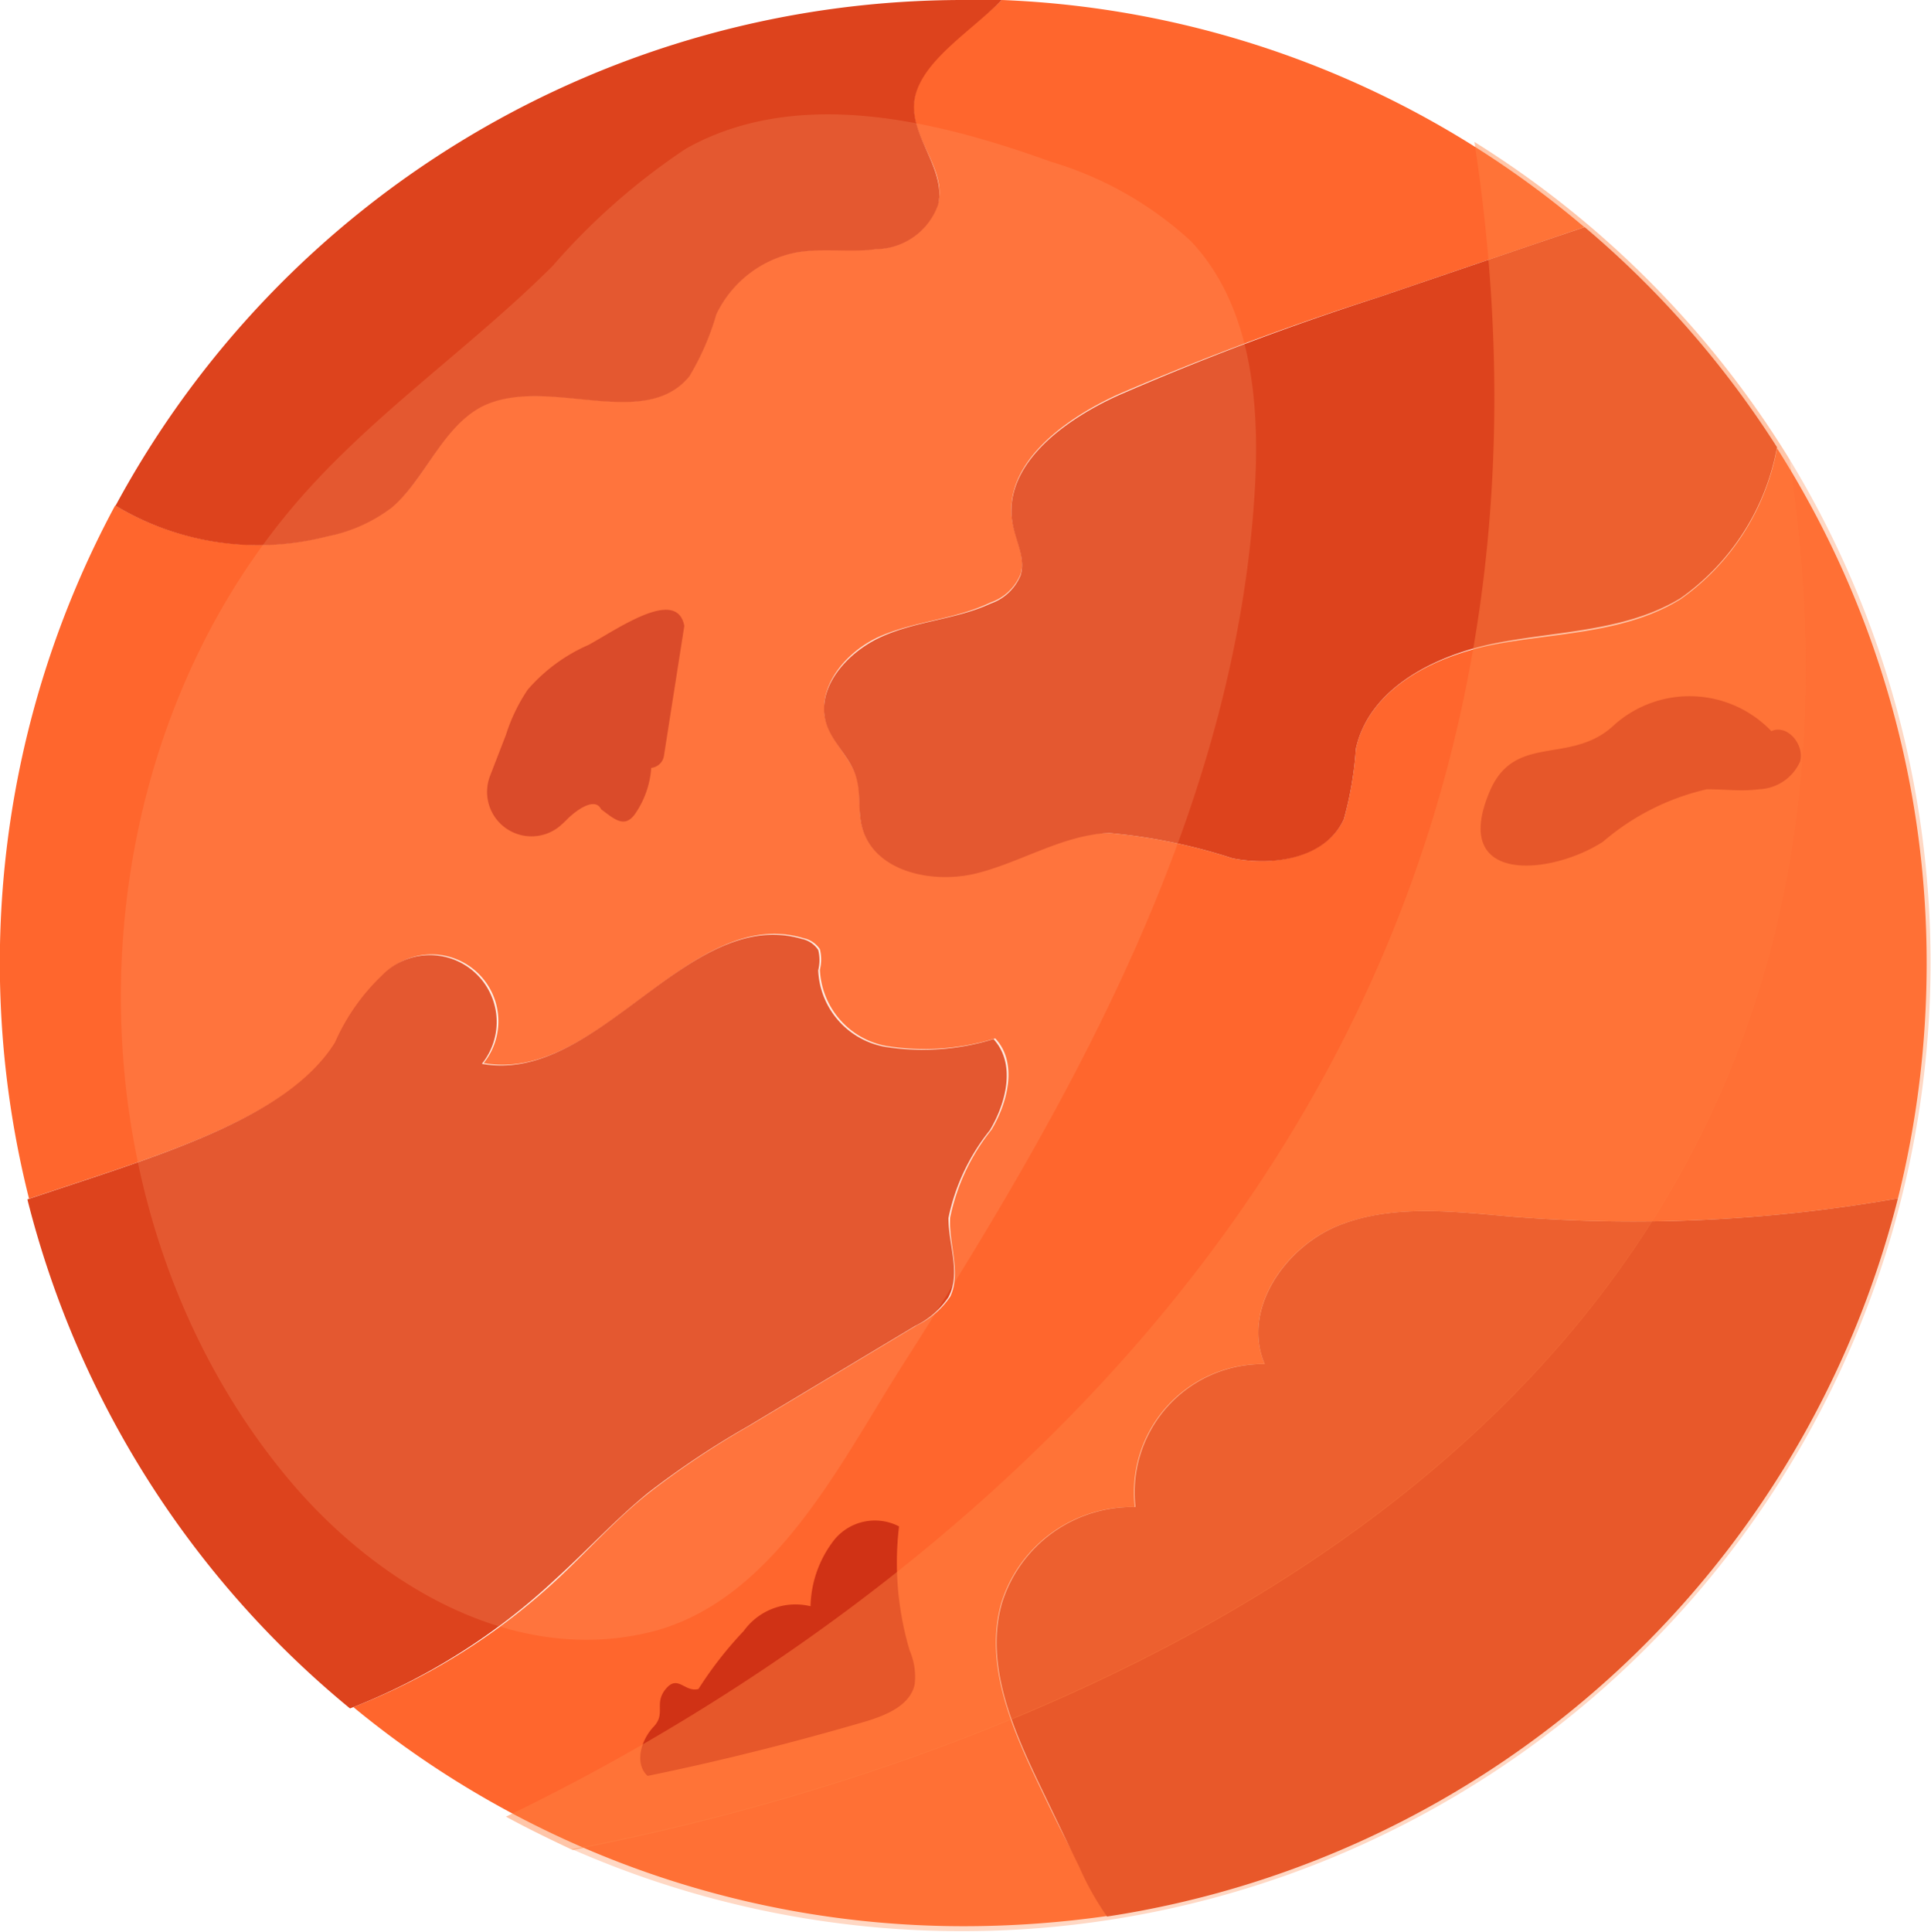 <svg xmlns="http://www.w3.org/2000/svg" viewBox="0 0 57.82 57.84"><defs><style>.cls-1{fill:#ff662d;}.cls-2{fill:#dd431d;}.cls-3{fill:#d03215;}.cls-4,.cls-5{fill:#ff8345;}.cls-4{opacity:0.46;}.cls-5{opacity:0.32;}.cls-6{fill:#fea77a;opacity:0.21;}</style></defs><title>Asset 2</title><g id="Layer_2" data-name="Layer 2"><g id="BACKGROUND_2" data-name="BACKGROUND 2"><path class="cls-1" d="M31.14,53.5c-.83-1.73-1.68-3.66-1.16-5.5a4.09,4.09,0,0,1,4-2.88,3.84,3.84,0,0,1,3.89-4.28c-.7-1.62.6-3.52,2.24-4.16s3.46-.4,5.21-.25a45.73,45.73,0,0,0,11.51-.55,29.11,29.11,0,0,0,.86-7,28.72,28.72,0,0,0-4.48-15.46,7.1,7.1,0,0,1-2.89,4.52c-1.61,1-3.6,1-5.45,1.33S41,20.58,40.6,22.42a10.46,10.46,0,0,1-.36,2.11c-.55,1.14-2.09,1.41-3.33,1.17a16.76,16.76,0,0,0-3.71-.76c-1.37,0-2.6.84-3.93,1.17s-3.08,0-3.45-1.35c-.15-.52,0-1.09-.21-1.6s-.66-.94-.85-1.47c-.37-1.08.57-2.2,1.62-2.65s2.24-.5,3.28-1a1.49,1.49,0,0,0,.9-.85c.15-.49-.13-1-.23-1.49-.36-1.77,1.5-3.14,3.15-3.89A83,83,0,0,1,41.27,8.9L46,7.29l1.44-.49A28.69,28.69,0,0,0,30,0c-.93.9-2.36,1.74-2.61,2.89s1,2.14.69,3.23a2,2,0,0,1-1.86,1.33c-.81.09-1.64-.05-2.44.11a3.36,3.36,0,0,0-2.34,1.84,7.76,7.76,0,0,1-.81,1.86c-1.38,1.68-4.31-.09-6.24.92-1.18.62-1.62,2.12-2.66,3a4.68,4.68,0,0,1-1.94.87,8.3,8.3,0,0,1-6.34-.92A28.9,28.9,0,0,0,.87,35.89c3.76-1.27,7.76-2.37,9.21-4.7a6.24,6.24,0,0,1,1.4-2,2,2,0,0,1,3,2.64c3.5.62,6.17-4.76,9.58-3.74a.78.78,0,0,1,.49.33,1.25,1.25,0,0,1,0,.61,2.43,2.43,0,0,0,2,2.29,7.2,7.2,0,0,0,3.25-.23c.67.71.39,1.89-.11,2.73a6.18,6.18,0,0,0-1.24,2.63c-.05.8.34,1.66,0,2.37a2.51,2.51,0,0,1-1,.86l-5,3a25.75,25.75,0,0,0-3,2c-1,.79-1.82,1.72-2.73,2.57a19.14,19.14,0,0,1-6.14,3.86,28.72,28.72,0,0,0,18.32,6.56,30.26,30.26,0,0,0,4.28-.31,8.47,8.47,0,0,1-.84-1.5C31.9,55.09,31.52,54.29,31.14,53.5Z"/><path class="cls-2" d="M9.8,16.06a4.68,4.68,0,0,0,1.94-.87c1-.86,1.48-2.36,2.66-3,1.93-1,4.86.76,6.24-.92a7.76,7.76,0,0,0,.81-1.86,3.36,3.36,0,0,1,2.34-1.84c.8-.16,1.63,0,2.44-.11a2,2,0,0,0,1.86-1.33c.26-1.09-.93-2.13-.69-3.23S29.08.93,30,0c-.38,0-.77,0-1.16,0A28.84,28.84,0,0,0,3.46,15.14,8.3,8.3,0,0,0,9.8,16.06Z"/><path class="cls-2" d="M41.27,8.9a83,83,0,0,0-7.79,2.94c-1.65.75-3.51,2.12-3.15,3.89.1.5.38,1,.23,1.49a1.49,1.49,0,0,1-.9.85c-1,.47-2.23.52-3.28,1s-2,1.57-1.62,2.65c.19.53.66.93.85,1.47s.06,1.08.21,1.6c.37,1.32,2.12,1.69,3.45,1.35S31.83,25,33.2,24.94a16.76,16.76,0,0,1,3.71.76c1.24.24,2.78,0,3.33-1.17a10.46,10.46,0,0,0,.36-2.11c.4-1.84,2.42-2.83,4.27-3.18s3.84-.35,5.45-1.33a7.1,7.1,0,0,0,2.89-4.52A29,29,0,0,0,47.45,6.8L46,7.29Z"/><path class="cls-2" d="M19.4,44.7a25.75,25.75,0,0,1,3-2l5-3a2.51,2.51,0,0,0,1-.86c.38-.71,0-1.57,0-2.37a6.18,6.18,0,0,1,1.24-2.63c.5-.84.78-2,.11-2.73a7.2,7.2,0,0,1-3.25.23,2.43,2.43,0,0,1-2-2.29,1.25,1.25,0,0,0,0-.61.78.78,0,0,0-.49-.33c-3.41-1-6.08,4.36-9.58,3.74a2,2,0,0,0-3-2.64,6.24,6.24,0,0,0-1.4,2c-1.45,2.33-5.45,3.43-9.21,4.7a28.83,28.83,0,0,0,9.66,15.24,19.14,19.14,0,0,0,6.14-3.86C17.58,46.42,18.43,45.49,19.4,44.7Z"/><path class="cls-2" d="M56.83,35.88a45.73,45.73,0,0,1-11.51.55c-1.75-.15-3.58-.39-5.21.25s-2.94,2.54-2.24,4.16A3.84,3.84,0,0,0,34,45.12,4.09,4.09,0,0,0,30,48c-.52,1.84.33,3.77,1.16,5.5.38.79.76,1.59,1.15,2.38a8.47,8.47,0,0,0,.84,1.5A28.91,28.91,0,0,0,56.83,35.88Z"/><path class="cls-3" d="M18,24.23c-.18-.37-.71,0-1,.28a3.08,3.08,0,0,1-.27.25,1.33,1.33,0,0,1-2.06-1.52L15.15,22a5.25,5.25,0,0,1,.65-1.35,5.1,5.1,0,0,1,1.82-1.34c.88-.48,2.65-1.74,2.87-.57l-.61,3.89a.43.43,0,0,1-.38.36h0A2.76,2.76,0,0,1,19,24.39c-.31.41-.61.13-1-.16"/><path class="cls-3" d="M48.35,21.69a3.39,3.39,0,0,1,4.69.2c.48-.22,1,.41.86.91a1.4,1.4,0,0,1-1.23.83c-.52.07-1,0-1.56,0A7.23,7.23,0,0,0,48,25.2c-1.54,1-4.58,1.31-3.4-1.49C45.35,21.91,47.05,22.94,48.35,21.69Z"/><path class="cls-3" d="M20.9,50.59a11.45,11.45,0,0,1,1.37-1.76,1.91,1.91,0,0,1,2-.74,3.34,3.34,0,0,1,.72-2,1.57,1.57,0,0,1,1.93-.39,9.18,9.18,0,0,0,.32,3.72,2,2,0,0,1,.15,1c-.13.64-.85.93-1.47,1.12-2.16.63-4.33,1.18-6.53,1.63-.4-.37-.2-1.07.18-1.47s0-.7.37-1.14.57.14,1,0"/><path class="cls-4" d="M53.59,13.76a29.18,29.18,0,0,0-9.44-9.51c4.7,30.84-19.66,45.65-29,50.14.64.35,1.3.67,2,1C27.75,53.34,58.29,44.79,53.59,13.76Z"/><path class="cls-5" d="M53.59,13.76c4.7,31-25.84,39.58-36.47,41.6a29,29,0,0,0,36.47-41.6Z"/><path class="cls-6" d="M37.58,14.54c.14-2.59-.14-5.43-1.92-7.32a10.68,10.68,0,0,0-4.2-2.38c-3.54-1.28-7.64-2.23-10.92-.39a19.83,19.83,0,0,0-4,3.52c-2.27,2.26-4.93,4.12-7.11,6.46C2,22.38,1.66,35.9,8.61,44.25c2.57,3.09,6.73,5.7,11,4.58,3.65-1,5.6-5.13,7.5-8.09C32.17,32.81,37.05,24.17,37.58,14.54Z"/></g></g></svg>